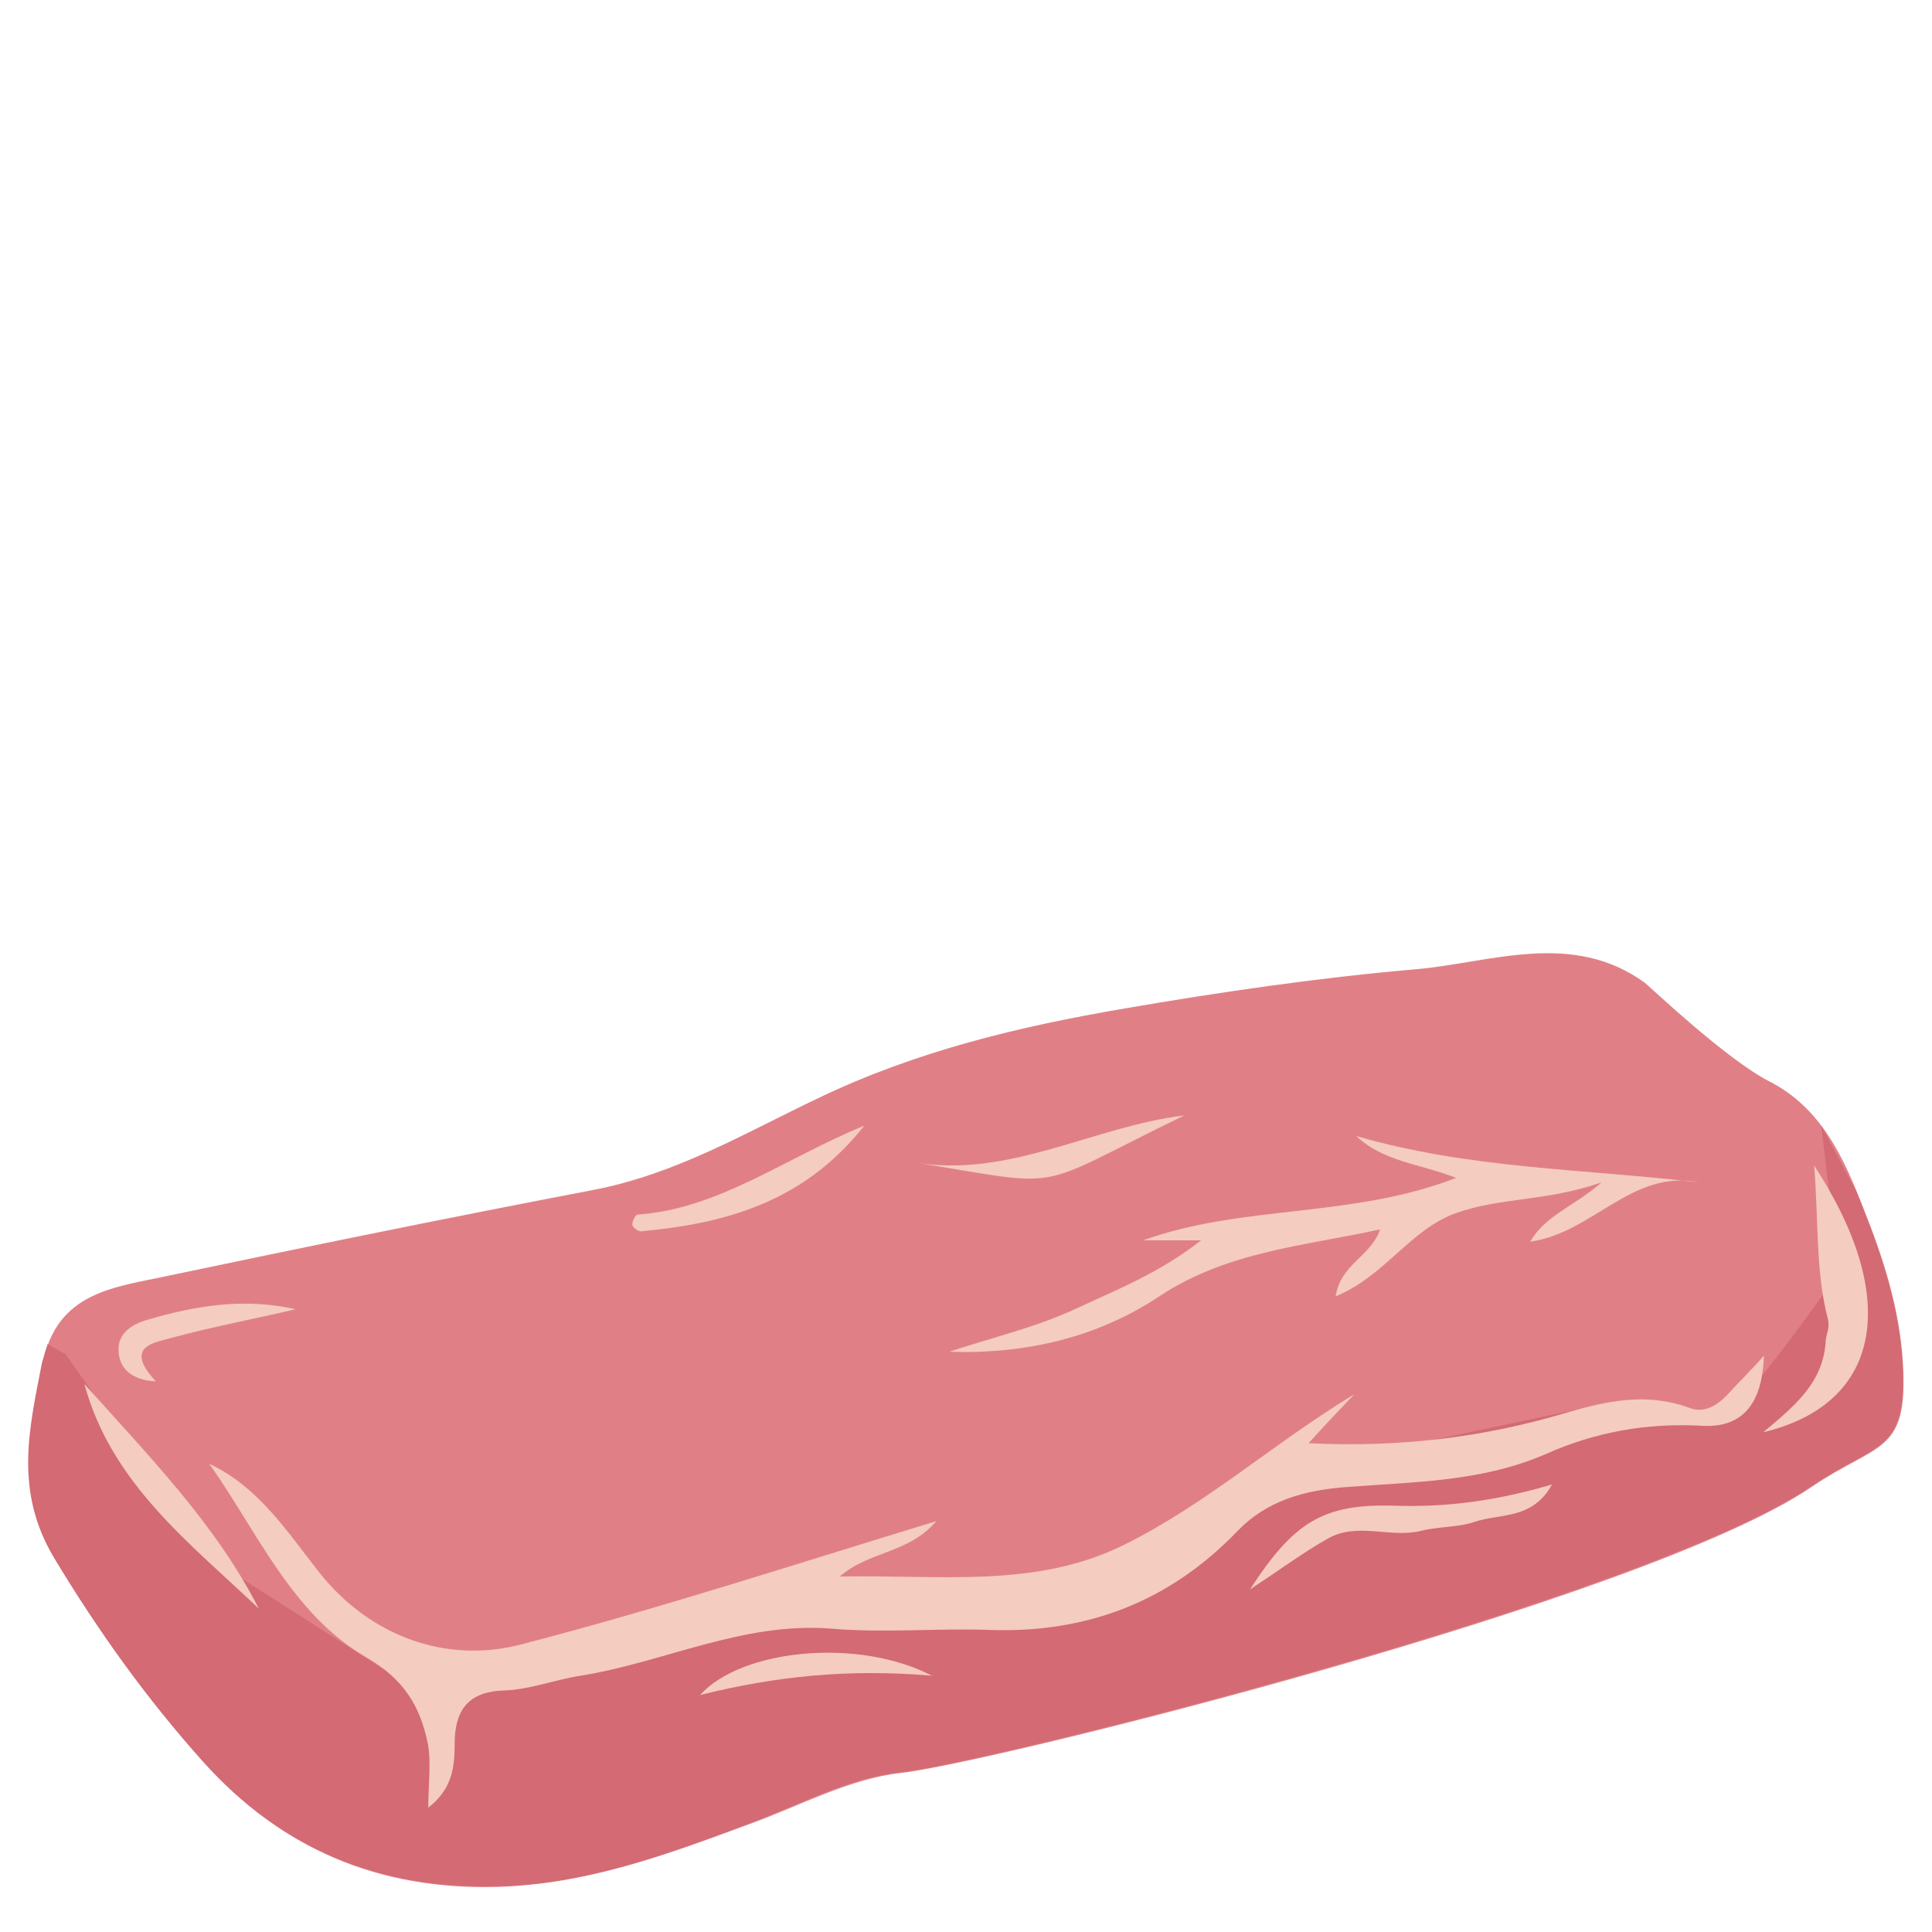 <?xml version="1.0" encoding="utf-8"?>
<!-- Generator: Adobe Illustrator 22.0.0, SVG Export Plug-In . SVG Version: 6.00 Build 0)  -->
<svg version="1.1" id="Layer_1" xmlns="http://www.w3.org/2000/svg" xmlns:xlink="http://www.w3.org/1999/xlink" x="0px" y="0px"
	 viewBox="0 0 300 300" style="enable-background:new 0 0 300 300;" xml:space="preserve">
<style type="text/css">
	.st0{fill:#E08086;}
	.st1{fill:#B73E1D;}
	.st2{fill:#DD9225;}
	.st3{fill:#E27E3B;}
	.st4{fill:#2581A4;}
	.st5{fill:#3C9656;}
	.st6{fill:#B7533B;}
	.st7{fill:#9B5829;}
	.st8{fill:#F2E044;}
	.st9{fill:#5C3E6D;}
	.st10{fill:#CCA44C;}
	.st11{fill:#C16938;}
	.st12{fill:#2E7B45;}
	.st13{fill:#DD7258;}
	.st14{fill:#EF8379;}
	.st15{fill:#895E40;}
	.st16{fill:#90777A;}
	.st17{fill:#F9FAEB;}
	.st18{fill:#E2DCC4;}
	.st19{fill:#FFFEFE;}
	.st20{fill:#907F77;}
	.st21{fill:#51683C;}
	.st22{fill:#B8AFAC;}
	.st23{fill:#96806C;}
	.st24{fill:#C5BBB3;}
	.st25{fill:#7B6453;}
	.st26{fill:#634B36;}
	.st27{fill:#4F2E18;}
	.st28{fill:#93847E;}
	.st29{fill:#715338;}
	.st30{fill:#CABEB5;}
	.st31{fill:#6E5542;}
	.st32{fill:#BBA999;}
	.st33{fill:#7F6E68;}
	.st34{fill:#A29590;}
	.st35{fill:#513B2D;}
	.st36{fill:#637550;}
	.st37{fill:#847146;}
	.st38{fill:#6D5D3C;}
	.st39{fill:#729289;}
	.st40{fill:#359182;}
	.st41{fill:#46AC9D;}
	.st42{fill:#298777;}
	.st43{fill:#296355;}
	.st44{fill:#0E3329;}
	.st45{fill:#3F9687;}
	.st46{fill:#E48555;}
	.st47{fill:#F59159;}
	.st48{fill:#DADADA;}
	.st49{fill:#921428;}
	.st50{fill:#A8122E;}
	.st51{fill:#B21530;}
	.st52{fill:#B2B294;}
	.st53{fill:#DBD9C1;}
	.st54{fill:#D5D8BA;}
	.st55{fill:#EFEED8;}
	.st56{fill:#59AD6D;}
	.st57{fill:#83B967;}
	.st58{fill:#8FC07C;}
	.st59{fill:#86C95D;}
	.st60{fill:#94D07A;}
	.st61{fill:#9CD47C;}
	.st62{fill:#72B452;}
	.st63{fill:#7CB461;}
	.st64{fill:#419155;}
	.st65{fill:#2C8245;}
	.st66{fill:#4CA664;}
	.st67{fill:#7E4545;}
	.st68{fill:#8B4A48;}
	.st69{fill:#864646;}
	.st70{fill:#964D4D;}
	.st71{fill:#BB9F93;}
	.st72{fill:#E0B15C;}
	.st73{fill:#BB9248;}
	.st74{fill:#D3A54A;}
	.st75{fill:#F4C55F;}
	.st76{fill:#D8A745;}
	.st77{fill:#E9B94E;}
	.st78{fill:#F0CC84;}
	.st79{fill:#DDB366;}
	.st80{fill:#EBC169;}
	.st81{fill:#E2B864;}
	.st82{fill:#CDA55D;}
	.st83{fill:#ECCA8E;}
	.st84{fill:#ECDEC4;}
	.st85{fill:#D0C392;}
	.st86{fill:#EEE4D3;}
	.st87{fill:#DDCCAF;}
	.st88{fill:#7FAA52;}
	.st89{fill:#90C161;}
	.st90{fill:#AACF81;}
	.st91{fill:#E0CB90;}
	.st92{fill:#F3DF9D;}
	.st93{fill:#F7F1D6;}
	.st94{fill:#F6E8BF;}
	.st95{fill:#1E1E1E;}
	.st96{fill:#E9E6E2;}
	.st97{fill:#CB564A;}
	.st98{fill:#D86C6A;}
	.st99{fill:#CB4634;}
	.st100{fill:#CA4634;}
	.st101{fill:#9E3022;}
	.st102{fill:#DF7B60;}
	.st103{fill:#C94533;}
	.st104{fill:#9F3021;}
	.st105{fill:#E0785E;}
	.st106{fill:#E17A60;}
	.st107{fill:#E27A60;}
	.st108{fill:#CA4735;}
	.st109{fill:#DD8675;}
	.st110{fill:#DC7C6D;}
	.st111{fill:#C94A36;}
	.st112{fill:#C94634;}
	.st113{fill:#CA4633;}
	.st114{fill:#C94834;}
	.st115{fill:#DF765C;}
	.st116{fill:#9D3122;}
	.st117{fill:#E07B60;}
	.st118{fill:#B53A2A;}
	.st119{fill:#C94734;}
	.st120{fill:#A03021;}
	.st121{fill:#DD806B;}
	.st122{fill:#DE8170;}
	.st123{fill:#EAA7A4;}
	.st124{fill:#E5D6D2;}
	.st125{fill:#F0A7B4;}
	.st126{fill:#A06267;}
	.st127{fill:#9F6467;}
	.st128{fill:#BA544F;}
	.st129{fill:#D69578;}
	.st130{fill:#DDA792;}
	.st131{fill:#91443A;}
	.st132{fill:#9B5148;}
	.st133{fill:#E7A2A9;}
	.st134{fill:#8C411D;}
	.st135{fill:#9E5029;}
	.st136{fill:#6F2913;}
	.st137{fill:#A9594A;}
	.st138{fill:#C07161;}
	.st139{fill:#5F801B;}
	.st140{fill:#409658;}
	.st141{fill:#AF665A;}
	.st142{fill:#712912;}
	.st143{fill:#CE847C;}
	.st144{fill:#B05932;}
	.st145{fill:#C97D71;}
	.st146{fill:#DF8551;}
	.st147{fill:#E58751;}
	.st148{fill:#834023;}
	.st149{fill:#8B431F;}
	.st150{fill:#E68751;}
	.st151{fill:#9E5A51;}
	.st152{fill:#EED4C6;}
	.st153{fill:#E1C5B0;}
	.st154{fill:#CDB3A1;}
	.st155{fill:#ECC0A2;}
	.st156{fill:#F4DECE;}
	.st157{fill:#F1D3BF;}
	.st158{fill:#DFBE94;}
	.st159{fill:#F1B6A8;}
	.st160{fill:#D36A74;}
	.st161{fill:#F5AEAD;}
	.st162{fill:#F1B1AE;}
	.st163{fill:#CC404E;}
	.st164{fill:#D55E66;}
	.st165{fill:#CB6A6C;}
	.st166{fill:#F4D8C3;}
	.st167{fill:#F5AEAB;}
	.st168{fill:#F27F89;}
	.st169{fill:#F4CCC0;}
	.st170{fill:#EE5A6D;}
	.st171{fill:#EDC8B4;}
	.st172{fill:#CD968B;}
	.st173{fill:#D29F93;}
	.st174{fill:#F2DCC5;}
	.st175{fill:#E2C5C5;}
	.st176{fill:#EE7D79;}
	.st177{fill:#EB6765;}
	.st178{fill:#DB4144;}
	.st179{fill:#F39E96;}
	.st180{fill:#F58A84;}
	.st181{fill:#EC6967;}
	.st182{fill:#E05656;}
	.st183{fill:#D42C2C;}
	.st184{fill:#D93435;}
	.st185{fill:#F2A19A;}
	.st186{fill:#F3AFA9;}
	.st187{fill:#E47875;}
	.st188{fill:#C94442;}
	.st189{fill:#E45F56;}
	.st190{fill:#F2E6E0;}
	.st191{fill:#F0E0D3;}
	.st192{fill:#F3D7CF;}
	.st193{fill:#F2D5CB;}
	.st194{fill:#F1D2C5;}
	.st195{fill:#EFE4DD;}
	.st196{fill:#F2DBD4;}
	.st197{fill:#F5D5C5;}
	.st198{fill:#F3C8B8;}
	.st199{fill:#F1C3B8;}
	.st200{fill:#F4CFBC;}
	.st201{fill:#F3C9BD;}
	.st202{fill:#F4C9BD;}
	.st203{fill:#F4D1C5;}
	.st204{fill:#F2B7A9;}
	.st205{fill:#F4D2C6;}
	.st206{fill:#F4CFBD;}
	.st207{fill:#F2C5B9;}
	.st208{fill:#F3C7B8;}
	.st209{fill:#F4CCBF;}
	.st210{fill:#F2CEBE;}
	.st211{fill:#F3BDAD;}
	.st212{fill:#F2B2A2;}
	.st213{fill:#F4B8A7;}
	.st214{fill:#F5B3A1;}
	.st215{fill:#F0B6A8;}
	.st216{fill:#F3B7AD;}
	.st217{fill:#F19787;}
	.st218{fill:#F28F7C;}
	.st219{fill:#F2C9B5;}
	.st220{fill:#EEAE9A;}
	.st221{fill:#F5928B;}
	.st222{fill:#F5968C;}
	.st223{fill:#F6B5A5;}
	.st224{fill:#F38F85;}
	.st225{fill:#F5988B;}
	.st226{fill:#F2B39C;}
	.st227{fill:#F0BA9D;}
	.st228{fill:#F1B39C;}
	.st229{fill:#EF9189;}
	.st230{fill:#EF9A90;}
	.st231{fill:#E59489;}
	.st232{fill:#EEAB9A;}
	.st233{fill:#F1A195;}
	.st234{fill:#A2C5C5;}
	.st235{fill:#8AADAC;}
	.st236{fill:#B17139;}
	.st237{fill:#AB6B4B;}
	.st238{fill:#BF7D60;}
	.st239{fill:#C98426;}
	.st240{fill:#C6743C;}
	.st241{fill:#CEAA83;}
	.st242{fill:#C8662A;}
	.st243{fill:#AA6B4B;}
	.st244{fill:#EEE166;}
	.st245{fill:#CC5A40;}
	.st246{fill:#CEAA82;}
	.st247{fill:#C1573E;}
	.st248{fill:#3A9656;}
	.st249{fill:#46A35F;}
	.st250{fill:#44A160;}
	.st251{fill:#288245;}
	.st252{fill:#4C345B;}
	.st253{fill:#6F5182;}
	.st254{fill:#382447;}
	.st255{fill:#482D59;}
	.st256{fill:#56386B;}
	.st257{fill:#A85C36;}
	.st258{fill:#FAE19C;}
	.st259{fill:#B5DAD7;}
	.st260{fill:#F2E3C1;}
	.st261{fill:#F6E2AF;}
	.st262{fill:#F7D989;}
	.st263{fill:#E5A045;}
	.st264{fill:#F8E28F;}
	.st265{fill:#F9E198;}
	.st266{fill:#F2B22C;}
	.st267{fill:#F3B124;}
	.st268{fill:#C68226;}
	.st269{fill:#E09E46;}
	.st270{fill:#E2C888;}
	.st271{fill:#D3CA23;}
	.st272{fill:#DDB3B1;}
	.st273{fill:#165229;}
	.st274{fill:#E4E4E4;}
	.st275{fill:#DCDEBD;}
	.st276{fill:#DABBB4;}
	.st277{fill:#BAAF24;}
	.st278{fill:#BA5138;}
	.st279{fill:#9B3C2C;}
	.st280{fill:#D86F6A;}
	.st281{fill:#B4B3B3;}
	.st282{fill:#C8B167;}
	.st283{fill:#F8D776;}
	.st284{fill:#E34340;}
	.st285{fill:#A36720;}
	.st286{fill:#F0E3C5;}
	.st287{fill:#C17B1B;}
	.st288{fill:#E5A65C;}
	.st289{fill:#E2A14B;}
	.st290{fill:#CAE4E1;}
	.st291{fill:#97C4BF;}
	.st292{fill:#80AAA4;}
	.st293{fill:#C5DFDB;}
	.st294{fill:#ABC9C4;}
	.st295{fill:#A8453C;}
	.st296{fill:#35180D;}
	.st297{fill:#F76253;}
	.st298{fill:#69210D;}
	.st299{fill:#8E2614;}
	.st300{fill:#822914;}
	.st301{fill:#F1E99F;}
	.st302{fill:#CEBB31;}
	.st303{fill:#F7F8DB;}
	.st304{fill:#D3E8E5;}
	.st305{fill:#BFDCD6;}
	.st306{fill:#441D11;}
	.st307{fill:#726933;}
	.st308{fill:none;stroke:#726933;stroke-width:0.5;stroke-miterlimit:10;}
	.st309{fill:none;stroke:#726933;stroke-width:2;stroke-miterlimit:10;}
	.st310{fill:#736933;}
	.st311{fill:#E4955E;}
	.st312{fill:#CE763A;}
	.st313{fill:#F5AC79;}
	.st314{fill:#D3C4C1;}
	.st315{fill:#E9D8D4;}
	.st316{fill:#A8112E;}
	.st317{fill:#5E5655;}
	.st318{fill:#F2EDD3;}
	.st319{fill:#D6C7C4;}
	.st320{fill:#EBDFDC;}
</style>
<g>
	<path class="st0" d="M274.7,167.9c8.1,4.1,11.6,11.9,14.6,19.6c3.1,7.7,5.7,15.7,6.2,24.3c0.8,14.1-3.9,12.1-14.2,19.1
		c-25.9,17.6-128.1,43-141.4,44.4c-8,0.9-15.7,5.1-23.4,7.9c-12.7,4.7-25.3,9.4-39.3,9.8c-18.4,0.5-33.5-5.9-45.6-19.4
		c-8.7-9.7-16.3-20.3-23.1-31.6c-6.2-10.3-3.9-19.9-1.9-30.2c2.2-11.3,11.3-11.9,19.5-13.7c21.9-4.6,43.9-9.1,65.9-13.3
		c13.1-2.5,23.9-9,35.3-14.4c15.1-7.2,30.9-11,47.3-13.8c15.1-2.6,30.3-4.8,45.3-6.1c11.5-1,24.2-6.1,35.5,2.1
		C256.6,153.6,268.1,164.5,274.7,167.9z"/>
	<path class="st160" d="M282.8,174.8l2.7,22.8c0,0-13.7,19.7-16.5,20.6c-7.4,2.5-18.1-0.6-18.1-0.6l-40.3,8.5L163,245.5l-28.8,1.3
		l-47.3,9.8l-26.4,3.2l-28-17.9l-22.3-31.6l-2.8-1.6c-0.3,0.9-0.6,1.9-0.9,3c-2,10.3-4.3,19.8,1.9,30.2
		c6.8,11.3,14.4,21.9,23.1,31.6c12.1,13.5,27.2,19.8,45.6,19.4c14-0.3,26.6-5,39.3-9.8c7.8-2.9,15.4-7.1,23.4-7.9
		c13.3-1.4,115.4-26.9,141.4-44.4c10.3-7,15-5,14.2-19.1c-0.5-8.5-3.1-16.5-6.2-24.3c-0.3-0.8-0.7-1.7-1-2.5l0,0L282.8,174.8z"/>
	<g>
		<path class="st169" d="M145.4,236.2c-4.4,5.1-10.4,4.6-15,8.6c15.4-0.3,30.4,1.9,44.1-4.9c12.8-6.3,23.5-16,35.8-23.4
			c-2.2,2.3-4.4,4.6-7.1,7.6c14.1,0.7,27.2-0.9,39.9-4.7c6.5-1.9,12.6-3.2,19.2-0.8c2.3,0.9,4.3-0.3,6-2.1c1.8-2,3.8-3.9,5.6-6
			c-0.2,6.5-2.6,11.3-9.6,10.9c-8.6-0.5-16.7,1-24.3,4.4c-9.9,4.3-20.4,4.3-30.8,5.1c-6.7,0.5-12.5,2.1-17.1,6.9
			c-10.5,10.9-23.3,15.8-38.3,15.3c-8.2-0.3-16.5,0.5-24.7-0.2c-13.7-1.1-25.9,5.2-38.9,7.3c-4,0.6-8,2.2-12,2.3
			c-5.8,0.2-7.6,3.4-7.6,8.3c0,3.7-0.4,7-4.1,9.9c0-3.8,0.5-7.1-0.1-10.1c-1.2-5.7-3.7-9.9-9.6-13.3c-11.5-6.7-16.8-19.4-24.3-30
			c7.7,3.6,12.2,10.7,17.1,16.9c7.7,9.7,19.5,14.3,31.5,11.1C102.3,249.8,123.1,243,145.4,236.2z"/>
		<path class="st169" d="M263.8,183.6c-10.4-2.1-16.5,7.9-26.2,9.2c2.5-4.2,6.6-5.3,11.1-9.2c-8.6,3-15.8,2.3-22.7,4.8
			c-7.1,2.6-10.9,9.7-18.6,12.9c0.8-5.1,5.5-6.2,6.9-10.4c-11.9,2.6-23.7,3.4-34.3,10.4c-9.6,6.4-20.8,9-32.6,8.6
			c6.6-2.2,13.5-3.8,19.7-6.7c6.2-2.9,12.9-5.5,19.4-10.6c-3.8,0-6.4,0-9,0c15.5-5.6,32.4-3.4,48.6-9.7c-5.6-2.2-11.3-2.5-15.5-6.5
			C228.1,181.5,246,181.5,263.8,183.6z"/>
		<path class="st169" d="M281.7,181c13.2,20.1,10.9,36.9-7.9,41.4c4.6-3.9,9.4-7.6,9.7-14.3c0.1-1.1,0.7-1.9,0.3-3.4
			C281.9,197.3,282.4,189.5,281.7,181z"/>
		<path class="st169" d="M13.1,214.9c9.8,11,20.3,21.6,27.1,34.9C29.5,239.6,17.3,230.4,13.1,214.9z"/>
		<path class="st169" d="M241,230.5c-3,5.5-8.1,4.5-12,5.8c-2.5,0.9-5.5,0.7-8.3,1.4c-4.7,1.2-9.9-1.4-14.5,1.2
			c-3.9,2.2-7.5,4.9-12.1,7.9c6.8-10.5,11.4-13.3,22.3-13C224.6,234.1,232.6,233,241,230.5z"/>
		<path class="st169" d="M142,180.5c14.7,2.5,27.8-5.6,41.9-7.3C159.6,185,166.3,184.4,142,180.5z"/>
		<path class="st169" d="M134.2,174.8c-9.4,11.9-21.6,15.2-34.7,16.4c-0.4,0-1.3-0.6-1.3-1c-0.1-0.5,0.5-1.6,0.8-1.6
			C111.7,187.7,121.9,179.8,134.2,174.8z"/>
		<path class="st169" d="M45.9,203.3c-6.4,1.5-12.8,2.7-19.1,4.4c-2.8,0.8-7.7,1.3-2.6,6.8c-3.9-0.2-5.7-2.1-5.8-4.8
			c-0.1-2.7,2.1-4.1,4.6-4.8C30.5,202.7,38,201.5,45.9,203.3z"/>
		<path class="st169" d="M144.7,260.2c-13.1-1.1-24.3,0.1-36,3C115.2,256,133.4,254.3,144.7,260.2z"/>
	</g>
</g>
</svg>
